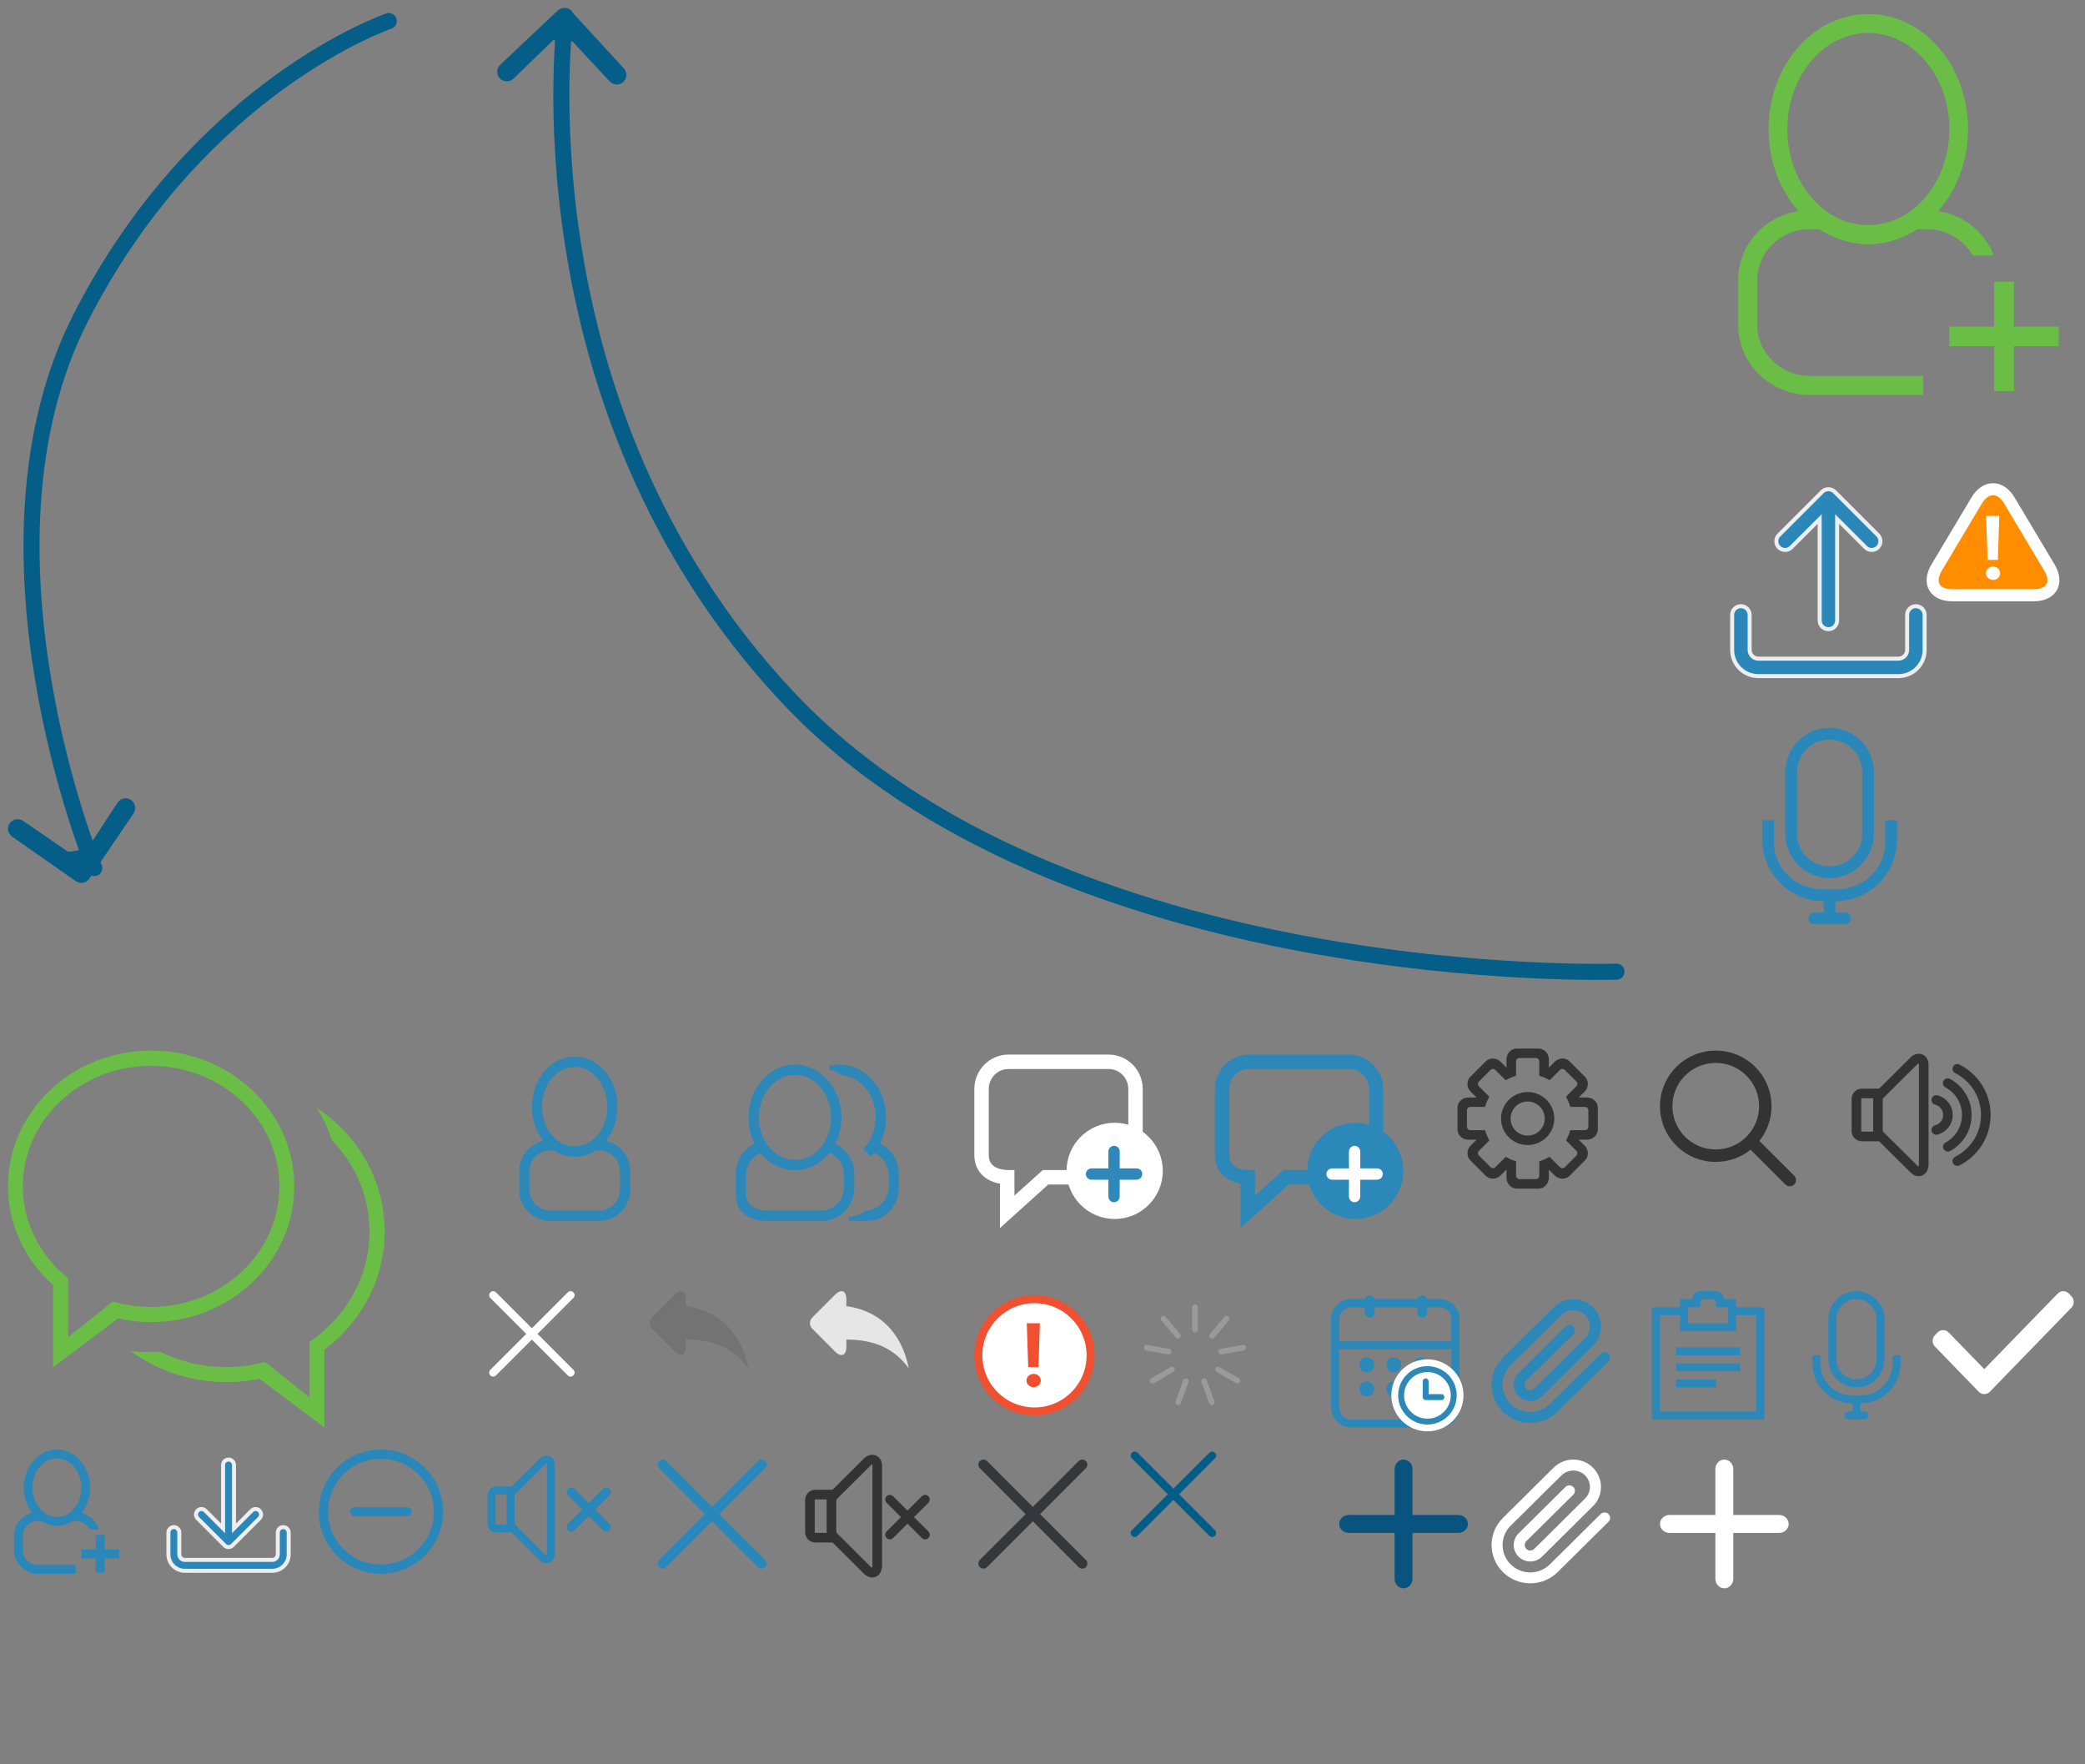 <?xml version="1.0" encoding="utf-8"?>
<!-- Generator: Adobe Illustrator 16.0.0, SVG Export Plug-In . SVG Version: 6.00 Build 0)  -->
<!DOCTYPE svg PUBLIC "-//W3C//DTD SVG 1.1//EN" "http://www.w3.org/Graphics/SVG/1.1/DTD/svg11.dtd">
<svg version="1.1" id="Слой_1" xmlns="http://www.w3.org/2000/svg" xmlns:xlink="http://www.w3.org/1999/xlink" x="0px" y="0px"
	 width="260px" height="220px" viewBox="0 0 260 220" enable-background="new 0 0 260 220" xml:space="preserve">
<rect x="0" y="0" width="260" height="220" fill="#808080" stroke="none"/>
<path fill="#6ABD45" stroke="#6ABD45" stroke-width="0.5" d="M222.631,16.1c0-6.75,4.629-12.23,10.35-12.23
	c5.723,0,10.352,5.48,10.352,12.23s-4.629,12.22-10.352,12.22C227.26,28.32,222.631,22.85,222.631,16.1L222.631,16.1z
	 M225.711,28.32h1.209c1.781,1.18,3.85,1.88,6.061,1.88c2.209,0,4.279-0.7,6.063-1.88h1.209c2.521,0,4.711,1.33,5.898,3.289h2.109
	c-1.199-2.76-3.869-4.779-7.059-5.109c2.439-2.59,3.969-6.28,3.969-10.4c0-7.79-5.459-14.1-12.189-14.1
	c-6.738,0-12.188,6.31-12.188,14.1c0,4.12,1.527,7.81,3.969,10.4c-4.367,0.46-7.76,4.04-7.76,8.4v5.64c0,4.67,3.898,8.46,8.711,8.46
	h13.852v-1.88h-13.852c-3.771,0-6.83-2.95-6.83-6.58V34.9C218.881,31.27,221.939,28.32,225.711,28.32L225.711,28.32z
	 M250.881,40.971V35.38h-1.961v5.591h-5.59v1.949h5.59v5.6h1.961v-5.6h5.59v-1.949H250.881L250.881,40.971z"/>
<path fill="#333333" stroke="#333333" stroke-width="0.5" d="M190.5,141.85c-1.32,0-2.38-1.06-2.38-2.369
	c0-1.311,1.06-2.381,2.38-2.381s2.38,1.07,2.38,2.381C192.88,140.79,191.82,141.85,190.5,141.85L190.5,141.85z M190.5,136.42
	c-1.7,0-3.07,1.37-3.07,3.061c0,1.682,1.37,3.049,3.07,3.049c1.689,0,3.07-1.367,3.07-3.049
	C193.57,137.79,192.189,136.42,190.5,136.42L190.5,136.42z M198.32,140.5c0,0.37-0.313,0.68-0.68,0.68H196
	c-0.1,0.34-0.25,0.66-0.41,0.98l1.16,1.16c0.26,0.26,0.26,0.688,0,0.959l-1.439,1.441c-0.271,0.26-0.701,0.26-0.961,0l-1.16-1.16
	c-0.31,0.17-0.64,0.317-0.987,0.43v1.609c0,0.381-0.312,0.68-0.683,0.68h-2.039c-0.371,0-0.681-0.299-0.681-0.68v-1.609
	c-0.35-0.11-0.68-0.26-0.989-0.43l-1.16,1.147c-0.26,0.271-0.688,0.271-0.961,0l-1.438-1.433c-0.271-0.27-0.271-0.697,0-0.959
	l1.16-1.158c-0.16-0.32-0.313-0.643-0.41-0.979h-1.643c-0.379,0-0.68-0.312-0.68-0.682v-2.04c0-0.37,0.301-0.683,0.68-0.683H185
	c0.1-0.34,0.25-0.657,0.41-0.979l-1.16-1.158c-0.27-0.262-0.27-0.689,0-0.961l1.439-1.431c0.271-0.271,0.701-0.271,0.961,0
	l1.147,1.142c0.32-0.17,0.649-0.32,1-0.42v-1.611c0-0.379,0.312-0.68,0.683-0.68h2.039c0.371,0,0.681,0.301,0.681,0.68v1.611
	c0.35,0.1,0.68,0.25,1,0.42l1.149-1.15c0.26-0.26,0.688-0.26,0.961,0l1.438,1.439c0.271,0.271,0.271,0.699,0,0.961l-1.16,1.158
	c0.16,0.32,0.313,0.641,0.41,0.979h1.643c0.367,0,0.68,0.313,0.68,0.683V140.5L198.32,140.5z M197.891,137.1h-1.398
	c-0.021-0.06-0.04-0.107-0.063-0.17l0.99-0.979c0.43-0.432,0.45-1.11,0.051-1.5l-1.921-1.932c-0.399-0.398-1.079-0.369-1.51,0.062
	l-0.979,0.979c-0.061-0.021-0.121-0.041-0.17-0.069V132.1c0-0.607-0.461-1.1-1.031-1.1h-2.719c-0.57,0-1.031,0.49-1.031,1.1v1.393
	c-0.049,0.027-0.107,0.05-0.17,0.068l-0.979-0.979c-0.432-0.432-1.109-0.45-1.51-0.063l-1.932,1.933
	c-0.391,0.397-0.369,1.067,0.062,1.5l0.989,0.979c-0.021,0.062-0.041,0.109-0.062,0.17h-1.399c-0.618,0-1.108,0.461-1.108,1.021
	v2.72c0,0.563,0.49,1.021,1.108,1.021h1.399c0.021,0.061,0.04,0.111,0.062,0.17l-0.989,0.98c-0.431,0.43-0.45,1.108-0.052,1.5
	l1.922,1.93c0.398,0.398,1.078,0.371,1.51-0.062l0.99-0.979c0.05,0.021,0.109,0.039,0.158,0.061v1.398
	c0,0.602,0.461,1.102,1.031,1.102h2.719c0.57,0,1.031-0.5,1.031-1.102v-1.398c0.049-0.021,0.108-0.04,0.158-0.061l0.99,0.979
	c0.432,0.433,1.102,0.46,1.51,0.062l1.922-1.92c0.398-0.399,0.379-1.08-0.052-1.51l-0.989-0.98c0.021-0.059,0.041-0.109,0.062-0.17
	h1.399c0.608,0,1.108-0.459,1.108-1.021v-2.72C199,137.561,198.5,137.1,197.891,137.1L197.891,137.1z"/>
<path fill="#2D88BA" stroke="#2D88BA" d="M152.8,144.029V135.8c0-1.659,1.32-3,2.95-3h12.5c1.63,0,2.95,1.341,2.95,3v8.229
	c0,2.201-2.261,2.371-2.95,2.371h-8.02l-4.23,3.8v-3.8h-0.25C155.061,146.4,152.8,146.23,152.8,144.029L152.8,144.029z M155.75,132
	c-2.07,0-3.75,1.7-3.75,3.8v8.229c0,1.91,1.391,2.961,3.2,3.131V152l5.329-4.8h7.721c2.068,0,3.75-1.07,3.75-3.171V135.8
	c0-2.1-1.682-3.8-3.75-3.8H155.75L155.75,132z"/>
<path fill="#2D88BA" d="M169,152c3.311,0,6-2.689,6-6s-2.689-6-6-6s-6,2.689-6,6S165.689,152,169,152z"/>
<path fill="#FFFFFF" stroke="#FFFFFF" d="M168.924,143.372c-0.119,0.007-0.213,0.101-0.213,0.213l0.007,2.608h-2.614
	c-0.112,0-0.207,0.093-0.207,0.205c0.002,0.111,0.096,0.205,0.205,0.205h2.617l-0.008,2.608c0.001,0.112,0.094,0.204,0.205,0.204
	c0.059,0,0.113-0.027,0.148-0.063s0.057-0.084,0.057-0.144l0.007-2.606h2.603c0.059,0,0.113-0.027,0.149-0.063
	c0.035-0.035,0.058-0.084,0.063-0.149c0-0.111-0.092-0.203-0.205-0.203l-2.609,0.008v-2.616
	C169.13,143.465,169.037,143.372,168.924,143.372L168.924,143.372z"/>
<path fill="#333333" d="M223.74,146.6l-4.35-4.33c0.947-1.188,1.52-2.688,1.52-4.328c0-3.83-3.11-6.939-6.96-6.939
	c-3.841,0-6.95,3.109-6.95,6.939c0,3.828,3.109,6.938,6.95,6.938c1.649,0,3.159-0.569,4.35-1.521l4.341,4.341
	c0.149,0.149,0.352,0.22,0.549,0.22c0.201,0,0.393-0.07,0.553-0.22C224.04,147.391,224.04,146.91,223.74,146.6L223.74,146.6z
	 M213.95,143.33c-2.979,0-5.4-2.41-5.4-5.391c0-2.979,2.421-5.399,5.4-5.399c2.989,0,5.409,2.42,5.409,5.399
	C219.359,140.92,216.939,143.33,213.95,143.33L213.95,143.33z"/>
<path fill="none" stroke="#333333" stroke-width="1.2" d="M234.52,141.71h-2.35c-0.369,0-0.67-0.3-0.67-0.67v-4.021
	c0-0.369,0.301-0.67,0.67-0.67h2.35"/>
<path fill="none" stroke="#333333" stroke-width="1.2" d="M234.381,141.521c-0.111-0.102-0.201-0.352-0.201-0.562v-3.851
	c0-0.221,0.09-0.471,0.201-0.569l4.26-4.229c0.539-0.562,1.25-0.34,1.25,0.471v12.38c0,0.88-0.641,1.21-1.27,0.569L234.381,141.521
	L234.381,141.521z"/>
<path fill="none" stroke="#333333" stroke-width="1.2" stroke-linecap="round" d="M241.461,137.16
	c0.83,0.221,1.449,0.971,1.449,1.869s-0.619,1.648-1.449,1.869"/>
<path fill="none" stroke="#333333" stroke-width="1.2" stroke-linecap="round" d="M242.881,135.063c1.42,0.76,2.379,2.25,2.379,3.97
	c0,1.71-0.959,3.2-2.369,3.96"/>
<path fill="none" stroke="#333333" stroke-width="1.2" stroke-linecap="round" d="M244.08,133.279
	c2.109,1.061,3.551,3.238,3.551,5.75c0,2.521-1.441,4.689-3.551,5.75"/>
<path fill="#FFFFFF" stroke="#F04F30" d="M129,176c3.869,0,7-3.13,7-7s-3.131-7-7-7c-3.87,0-7,3.13-7,7S125.13,176,129,176z"/>
<path fill="#F04F30" d="M128,172.141c0-0.111,0.04-0.221,0.07-0.33c0.04-0.101,0.11-0.181,0.18-0.25
	c0.07-0.068,0.18-0.141,0.29-0.181c0.1-0.04,0.21-0.069,0.35-0.069c0.15,0,0.25,0.029,0.36,0.069s0.22,0.11,0.279,0.181
	c0.08,0.08,0.15,0.149,0.181,0.25c0.04,0.109,0.08,0.219,0.08,0.33c0,0.109-0.04,0.219-0.08,0.33c-0.03,0.109-0.101,0.18-0.181,0.25
	c-0.069,0.069-0.169,0.149-0.279,0.18c-0.11,0.039-0.21,0.08-0.36,0.08c-0.14,0-0.24-0.041-0.35-0.08
	c-0.11-0.028-0.18-0.108-0.29-0.18c-0.07-0.07-0.14-0.141-0.18-0.25C128.04,172.359,128,172.29,128,172.141L128,172.141z
	 M129.5,170.471h-1.28L128.04,165h1.63L129.5,170.471L129.5,170.471z"/>
<path fill="none" stroke="#9A9A9A" stroke-width="0.7" stroke-linecap="round" d="M149.02,163v2.801 M152.949,164.43l-1.799,2.141
	 M155.029,168.051l-2.75,0.489 M154.311,172.17l-2.42-1.4 M151.109,174.85l-0.959-2.619 M146.93,174.85l0.951-2.619 M143.73,172.17
	l2.42-1.4 M143,168.051l2.75,0.489 M145.09,164.43l1.801,2.141"/>
<path fill="#FFFFFF" d="M71.502,161.148c-0.189-0.198-0.51-0.198-0.699,0l-4.48,4.479l-4.47-4.479c-0.2-0.198-0.51-0.198-0.71,0
	c-0.19,0.189-0.19,0.511,0,0.701l4.48,4.479l-4.48,4.48c-0.19,0.188-0.19,0.51,0,0.698c0.1,0.103,0.23,0.149,0.35,0.149
	c0.13,0,0.26-0.051,0.36-0.149l4.47-4.47l4.48,4.47c0.1,0.103,0.219,0.149,0.35,0.149c0.13,0,0.26-0.051,0.35-0.149
	c0.2-0.188,0.2-0.51,0-0.698l-4.47-4.48l4.47-4.479C71.703,161.659,71.703,161.34,71.502,161.148L71.502,161.148z"/>
<path fill="#2D88BA" stroke="#2D88BA" stroke-width="0.5" d="M77.55,148.4c0,1.539-1.28,2.8-2.85,2.8h-6.06
	c-1.58,0-2.86-1.261-2.86-2.8V146c0-1.54,1.28-2.8,2.86-2.8h0.49c0.75,0.51,1.61,0.8,2.54,0.8c0.92,0,1.78-0.29,2.53-0.8h0.5
	c1.57,0,2.85,1.26,2.85,2.8V148.4L77.55,148.4z M67.35,138c0-2.87,1.93-5.2,4.32-5.2c2.38,0,4.31,2.33,4.31,5.2s-1.93,5.2-4.31,5.2
	C69.28,143.2,67.35,140.87,67.35,138L67.35,138z M75.1,142.42c1.02-1.09,1.65-2.67,1.65-4.42c0-3.32-2.27-6-5.08-6
	s-5.09,2.68-5.09,6c0,1.75,0.64,3.33,1.65,4.42c-1.82,0.2-3.23,1.73-3.23,3.58v2.4c0,1.99,1.63,3.6,3.64,3.6h6.06
	c2.01,0,3.63-1.609,3.63-3.6V146C78.33,144.15,76.92,142.62,75.1,142.42L75.1,142.42z"/>
<path fill="#2D88BA" stroke="#2D88BA" stroke-width="0.5" d="M105.49,148.05c0,1.75-1.42,3.16-3.17,3.16h-6.35
	c-1.75,0-3.181-0.62-3.181-2.37v-2.38c0-1.39,0.91-2.55,2.16-2.979c1.01,1.34,2.51,2.189,4.19,2.189c1.68,0,3.18-0.85,4.189-2.189
	c1.26,0.42,2.16,1.59,2.16,2.979v1.59H105.49z M94.38,139.34c0-3.07,2.13-5.55,4.761-5.55c2.619,0,4.75,2.479,4.75,5.55
	c0,3.061-2.131,5.54-4.75,5.54C96.51,144.88,94.38,142.4,94.38,139.34L94.38,139.34z M106.279,146.359
	c0-1.68-1.029-3.102-2.459-3.629c0.55-0.98,0.869-2.143,0.869-3.393c0-3.5-2.489-6.34-5.549-6.34c-3.07,0-5.551,2.84-5.551,6.34
	c0,1.25,0.32,2.41,0.87,3.393c-1.431,0.527-2.46,1.949-2.46,3.629v2.57c0,2.141,1.65,3.068,3.68,3.068h6.92
	c2.03,0,3.68-1.729,3.68-3.857V146.359L106.279,146.359z M109.37,142.73c0.55-0.98,0.88-2.143,0.88-3.393
	c0-3.5-2.49-6.34-5.561-6.34c-0.399,0-0.799,0.063-1.189,0.148c0.561,0.142,1.08,0.369,1.561,0.689c2.449,0.221,4.39,2.58,4.39,5.5
	c0,1.561-0.57,2.95-1.47,3.95c0.22,0.17,0.41,0.36,0.58,0.58c0.109-0.13,0.229-0.261,0.33-0.39c1.25,0.42,2.159,1.59,2.159,2.979
	v1.59c0,1.7-1.36,3.08-3.05,3.15c-0.62,0.5-1.391,0.8-2.221,0.8h2.381c2.029,0,3.67-1.729,3.67-3.858v-1.781
	C111.83,144.68,110.8,143.26,109.37,142.73L109.37,142.73z"/>
<path fill="#6ABD45" d="M14.07,162.279l-5.56,4.451v-7.33c-3.46-2.771-5.66-6.871-5.66-11.461c0-8.299,7.17-15.029,15.99-15.029
	c8.84,0,16,6.73,16,15.029c0,8.301-7.16,15.031-16,15.031C17.18,162.971,15.57,162.73,14.07,162.279L14.07,162.279z M36.7,147.93
	c0-9.35-7.99-16.93-17.86-16.93C8.99,131,1,138.58,1,147.93c0,4.86,2.16,9.23,5.62,12.313v10.25l8.12-6.102
	c1.31,0.299,2.69,0.469,4.1,0.469C28.71,164.859,36.7,157.279,36.7,147.93L36.7,147.93z M39.52,138.16
	c0.771,1.25,1.381,2.59,1.84,3.98c2.92,3.01,4.721,7.01,4.721,11.43c0,5.68-2.971,10.688-7.5,13.76v6.92l-5.52-4.42
	c-1.541,0.41-3.16,0.641-4.84,0.641c-2.98,0-5.781-0.701-8.25-1.91c-0.38,0.01-0.75,0.039-1.14,0.039c-0.86,0-1.7-0.039-2.53-0.119
	c3.31,2.42,7.45,3.859,11.95,3.859c1.42,0,2.79-0.14,4.12-0.41l8.08,6.07v-9.7c4.579-3.44,7.521-8.75,7.521-14.739
	C47.971,147.18,44.63,141.55,39.52,138.16L39.52,138.16z"/>
<path fill="#2D88BA" stroke="#FFFFFF" d="M122.8,144.029V135.8c0-1.659,1.32-3,2.95-3h12.5c1.63,0,2.95,1.341,2.95,3v8.229
	c0,2.201-2.261,2.371-2.95,2.371h-8.02l-4.23,3.8v-3.8h-0.25C125.061,146.4,122.8,146.23,122.8,144.029L122.8,144.029z M125.75,132
	c-2.07,0-3.75,1.7-3.75,3.8v8.229c0,1.91,1.391,2.961,3.2,3.131V152l5.329-4.8h7.721c2.068,0,3.75-1.07,3.75-3.171V135.8
	c0-2.1-1.682-3.8-3.75-3.8H125.75L125.75,132z"/>
<path fill="#FFFFFF" d="M139,152c3.311,0,6-2.689,6-6s-2.689-6-6-6s-6,2.689-6,6S135.689,152,139,152z"/>
<path fill="#FFFFFF" stroke="#2E88B9" d="M138.924,143.372c-0.119,0.007-0.213,0.101-0.213,0.213l0.007,2.608h-2.614
	c-0.112,0-0.207,0.093-0.207,0.205c0.002,0.111,0.096,0.205,0.205,0.205h2.617l-0.008,2.608c0.001,0.112,0.094,0.204,0.205,0.204
	c0.059,0,0.113-0.027,0.148-0.063s0.057-0.084,0.057-0.144l0.007-2.606h2.603c0.059,0,0.113-0.027,0.149-0.063
	c0.035-0.035,0.058-0.084,0.063-0.149c0-0.111-0.092-0.203-0.205-0.203l-2.609,0.008v-2.616
	C139.13,143.465,139.037,143.372,138.924,143.372L138.924,143.372z"/>
<path fill="#045E87" d="M10.878,105.854l-2.367,0.369l-5.615-3.852c-0.533-0.386-1.282-0.267-1.668,0.267
	c-0.388,0.535-0.269,1.283,0.266,1.671l7.95,5.558c0.534,0.387,1.282,0.268,1.67-0.266l5.52-8.151
	c0.387-0.533,0.267-1.283-0.259-1.677c-0.541-0.394-1.29-0.275-1.676,0.26L10.878,105.854z"/>
<path fill="none" stroke="#045E87" stroke-width="2" stroke-linecap="round" d="M48.483,2.626c0,0-23.67,8.063-38.413,36.993
	c-14.741,28.931,1.689,68.627,1.689,68.627"/>
<path fill="none" stroke="#045E87" stroke-width="2" stroke-linecap="round" d="M70.505,2c0,0-6.566,48.31,27.628,84.843
	c34.202,36.54,103.444,34.317,103.444,34.317"/>
<path fill="#045E87" d="M68.987,5.004l2.391,0.153l4.642,4.98c0.438,0.495,1.194,0.54,1.688,0.103
	c0.494-0.437,0.54-1.193,0.102-1.688l-6.56-7.149c-0.438-0.495-1.194-0.541-1.688-0.104l-7.159,6.757
	C61.909,8.495,61.862,9.25,62.3,9.745c0.437,0.494,1.193,0.539,1.688,0.102L68.987,5.004z"/>
<path fill="#737373" d="M85.54,162.034c0-1.101-0.62-1.369-1.42-0.58l-2.82,2.819c-0.4,0.399-0.4,1.021,0,1.42l2.82,2.82
	c0.79,0.788,1.42,0.521,1.42-0.58v-0.899c3.55,0,6.02,1.131,7.8,3.61c-0.71-3.541-2.84-7.07-7.8-7.781V162.034z"/>
<path fill="#FFFFFF" fill-opacity="0.8" d="M105.54,162.027c0-1.101-0.62-1.359-1.42-0.569l-2.82,2.819c-0.4,0.391-0.4,1.021,0,1.41
	l2.82,2.83c0.79,0.778,1.42,0.51,1.42-0.58v-0.899c3.54,0,6.02,1.13,7.79,3.601c-0.7-3.529-2.83-7.07-7.79-7.771V162.027z"/>
<path fill="#2D88BA" d="M200.577,168.787c-0.271-0.26-0.7-0.26-0.97,0l-3.95,3.92l-2.39,2.361l0,0c-1.353,1.34-3.531,1.34-4.881,0
	c-1.352-1.33-1.352-3.49,0-4.83l0,0l2.391-2.361l2-1.988l1.949-1.92c0.811-0.801,2.121-0.801,2.931,0c0.81,0.799,0.81,2.09,0,2.889
	l-1.95,1.932l-3.01,2.988l-1.381,1.361c-0.271,0.271-0.709,0.271-0.979,0c-0.271-0.271-0.271-0.701,0-0.971l1.38-1.359l4.471-4.432
	c0.271-0.27,0.271-0.699,0-0.969c-0.271-0.26-0.698-0.26-0.971,0l-5.85,5.799c-0.811,0.801-0.811,2.102,0,2.9
	c0.8,0.801,2.119,0.801,2.92,0l6.34-6.279l0,0c1.352-1.33,1.352-3.5,0-4.83c-1.34-1.33-3.529-1.33-4.869,0h-0.011l-6.33,6.279l0,0
	c-1.89,1.861-1.89,4.891,0,6.76c1.88,1.861,4.94,1.861,6.819,0l6.341-6.279C200.848,169.488,200.848,169.059,200.577,168.787
	L200.577,168.787z"/>
<path fill="#2D88BA" d="M209,169h8v-1h-8V169z M219,176h-12v-12h2.5v2h7v-2h2.5V176L219,176z M210.5,163h1.5v-0.5
	c0-0.279,0.221-0.5,0.5-0.5h1c0.279,0,0.5,0.221,0.5,0.5v0.5h1.5v2h-5V163L210.5,163z M216.5,163v-1H215c0-0.55-0.45-1-1-1h-2
	c-0.55,0-1,0.45-1,1h-1.5v1H206v14h14v-14H216.5L216.5,163z M209,171h8v-1h-8V171z M209,173h5v-1h-5V173z"/>
<path fill="#2D88BA" d="M236,169v1c0,2.21-1.79,4-4,4h-1c-2.21,0-4-1.79-4-4v-1h-1v1c0,2.76,2.24,5,5,5v1h-0.5
	c-0.279,0-0.5,0.23-0.5,0.5c0,0.279,0.221,0.5,0.5,0.5h2c0.279,0,0.5-0.221,0.5-0.5c0-0.27-0.221-0.5-0.5-0.5H232v-1
	c2.76,0,5-2.24,5-5v-1H236L236,169z M229,164.5c0-1.38,1.12-2.5,2.5-2.5s2.5,1.12,2.5,2.5v5c0,1.38-1.12,2.5-2.5,2.5
	s-2.5-1.12-2.5-2.5V164.5L229,164.5z M231.5,173c1.93,0,3.5-1.57,3.5-3.5v-5c0-1.93-1.57-3.5-3.5-3.5s-3.5,1.57-3.5,3.5v5
	C228,171.43,229.57,173,231.5,173L231.5,173z"/>
<path fill="none" stroke="#2D88BA" d="M166.5,164.49c0-1.1,0.891-1.99,1.99-1.99h11.02c1.1,0,1.99,0.891,1.99,1.99v11.02
	c0,1.1-0.891,1.99-1.99,1.99h-11.02c-1.1,0-1.99-0.891-1.99-1.99V164.49z"/>
<path fill="none" stroke="#2D88BA" d="M166.5,164.5c0-1.1,0.891-2,1.99-2h11.02c1.1,0,1.99,0.891,1.99,2v3.25h-15V164.5L166.5,164.5
	z"/>
<path fill="#2D88BA" d="M170.439,171.12c0.521,0,0.938-0.41,0.938-0.931c0-0.521-0.42-0.939-0.938-0.939
	c-0.521,0-0.939,0.42-0.939,0.939C169.5,170.71,169.92,171.12,170.439,171.12z"/>
<path fill="#2D88BA" d="M170.439,174.13c0.521,0,0.938-0.42,0.938-0.94c0-0.52-0.42-0.938-0.938-0.938
	c-0.521,0-0.939,0.42-0.939,0.938C169.5,173.71,169.92,174.13,170.439,174.13z"/>
<path fill="#2D88BA" d="M173.811,171.12c0.521,0,0.939-0.41,0.939-0.931c0-0.521-0.42-0.939-0.939-0.939
	c-0.521,0-0.931,0.42-0.931,0.939C172.88,170.71,173.29,171.12,173.811,171.12z"/>
<path fill="#2D88BA" d="M173.811,174.13c0.521,0,0.939-0.42,0.939-0.94c0-0.52-0.42-0.938-0.939-0.938
	c-0.521,0-0.931,0.42-0.931,0.938C172.88,173.71,173.29,174.13,173.811,174.13z"/>
<path fill="#2D88BA" d="M177.189,171.12c0.521,0,0.938-0.41,0.938-0.931c0-0.521-0.42-0.939-0.938-0.939
	c-0.521,0-0.939,0.42-0.939,0.939C176.25,170.71,176.67,171.12,177.189,171.12z"/>
<path fill="#2D88BA" d="M170.18,162.12c0-0.341,0.28-0.62,0.62-0.62l0,0c0.351,0,0.62,0.279,0.62,0.62v1.56
	c0,0.34-0.27,0.62-0.62,0.62l0,0c-0.34,0-0.62-0.28-0.62-0.62V162.12z"/>
<path fill="#2D88BA" d="M176.721,162.12c0-0.341,0.279-0.62,0.619-0.62l0,0c0.35,0,0.631,0.279,0.631,0.62v1.56
	c0,0.34-0.281,0.62-0.631,0.62l0,0c-0.34,0-0.619-0.28-0.619-0.62V162.12z"/>
<path fill="#FFFFFF" d="M178,178.48c2.48,0,4.5-2.01,4.5-4.49s-2.02-4.49-4.5-4.49c-2.49,0-4.5,2.01-4.5,4.49
	S175.51,178.48,178,178.48z"/>
<path fill="#2D88BA" stroke="#2D88BA" stroke-width="0.3" d="M178,177.05c-1.689,0-3.061-1.37-3.061-3.06
	c0-1.69,1.371-3.051,3.061-3.051s3.061,1.358,3.061,3.051C181.061,175.68,179.689,177.05,178,177.05L178,177.05z M178,170.5
	c-1.93,0-3.5,1.561-3.5,3.49c0,1.929,1.57,3.49,3.5,3.49s3.5-1.563,3.5-3.49C181.5,172.061,179.93,170.5,178,170.5L178,170.5z
	 M179.75,173.99H178v-1.74c0-0.12-0.1-0.221-0.221-0.221c-0.119,0-0.219,0.101-0.219,0.221v1.96l0,0c0,0.05,0.02,0.09,0.049,0.13
	c0.041,0.051,0.101,0.09,0.17,0.09h0.011h1.96c0.12,0,0.221-0.1,0.221-0.22S179.87,173.99,179.75,173.99L179.75,173.99z"/>
<path fill="#FFFFFF" d="M200.577,188.787c-0.271-0.26-0.7-0.26-0.97,0l-3.95,3.92l-2.39,2.361l0,0c-1.353,1.34-3.531,1.34-4.881,0
	c-1.352-1.33-1.352-3.49,0-4.83l0,0l2.391-2.361l2-1.988l1.949-1.92c0.811-0.801,2.121-0.801,2.931,0c0.81,0.799,0.81,2.09,0,2.889
	l-1.95,1.932l-3.01,2.988l-1.381,1.361c-0.271,0.271-0.709,0.271-0.979,0c-0.271-0.271-0.271-0.701,0-0.971l1.38-1.359l4.471-4.432
	c0.271-0.27,0.271-0.699,0-0.969c-0.271-0.26-0.698-0.26-0.971,0l-5.85,5.799c-0.811,0.801-0.811,2.102,0,2.9
	c0.8,0.801,2.119,0.801,2.92,0l6.34-6.279l0,0c1.352-1.33,1.352-3.5,0-4.83c-1.34-1.33-3.529-1.33-4.869,0h-0.011l-6.33,6.279l0,0
	c-1.89,1.861-1.89,4.891,0,6.76c1.88,1.861,4.94,1.861,6.819,0l6.341-6.279C200.848,189.488,200.848,189.059,200.577,188.787
	L200.577,188.787z"/>
<path fill="#2A87B9" stroke="#EEEEEE" stroke-width="0.5" d="M238.91,75.589c-0.6,0-1.09,0.479-1.09,1.091v4.359
	c0,0.6-0.49,1.09-1.09,1.09H219.27c-0.6,0-1.09-0.49-1.09-1.09V76.68c0-0.611-0.49-1.091-1.09-1.091S216,76.068,216,76.68v4.359
	c0,1.811,1.46,3.27,3.27,3.27h17.461c1.811,0,3.271-1.459,3.271-3.27V76.68C240,76.068,239.51,75.589,238.91,75.589L238.91,75.589z"
	/>
<path fill="#2A87B9" stroke="#EEEEEE" stroke-width="0.5" d="M234.17,68.254c0.43-0.42,0.43-1.109,0-1.539l-5.4-5.4
	c-0.42-0.42-1.119-0.42-1.539,0l-5.399,5.4c-0.431,0.43-0.431,1.119,0,1.539c0.431,0.43,1.12,0.43,1.54,0l3.54-3.529v12.64
	c0,0.601,0.489,1.09,1.09,1.09s1.09-0.489,1.09-1.09v-12.64l3.54,3.529C233.05,68.684,233.75,68.684,234.17,68.254L234.17,68.254z"
	/>
<path fill="#2A87B9" stroke="#2A87B9" stroke-width="0.5" d="M223.84,96.29c0-2.38,1.93-4.319,4.32-4.319
	c2.38,0,4.311,1.939,4.311,4.319v7.681c0,2.379-1.931,4.309-4.311,4.309c-2.391,0-4.32-1.93-4.32-4.309V96.29L223.84,96.29z
	 M228.16,109.24c2.91,0,5.27-2.391,5.27-5.32v-7.6c0-2.94-2.359-5.32-5.27-5.32c-2.92,0-5.29,2.38-5.29,5.32v7.6
	C222.87,106.85,225.24,109.24,228.16,109.24L228.16,109.24z M235.34,102.52v2.601c0,3.33-2.859,6.029-6.39,6.029h-1.591
	c-3.529,0-6.389-2.699-6.389-6.029v-2.601H220v2.11c0,4.14,3.32,7.5,7.41,7.5h0.27v1.91h-1.438c-0.271,0-0.479,0.22-0.479,0.479
	c0,0.258,0.211,0.479,0.479,0.479h3.829c0.271,0,0.479-0.222,0.479-0.479c0-0.26-0.21-0.479-0.479-0.479h-1.439v-1.91h0.262
	c4.1,0,7.42-3.36,7.42-7.5v-2.11H235.34L235.34,102.52z"/>
<path fill="#FFFFFF" d="M257.982,161.302c-0.381-0.399-1-0.399-1.381-0.01l-9.16,9.431l-4.439-4.57c-0.391-0.4-1.01-0.391-1.391,0
	l-0.319,0.33c-0.39,0.399-0.39,1.039,0,1.43l5.46,5.631c0.381,0.389,1,0.389,1.391-0.011l10.16-10.47
	c0.389-0.392,0.389-1.041,0-1.431L257.982,161.302z"/>
<path fill="#FF8D00" stroke="#FFFFFF" stroke-width="1.5" d="M246.48,62.425c1.129-1.9,2.97-1.9,4.1,0l4.99,8.36
	c1.13,1.899,0.25,3.44-1.95,3.44h-10.181c-2.209,0-3.069-1.541-1.949-3.44L246.48,62.425z"/>
<path fill="#FFFFFF" d="M247.641,71.475c0-0.1,0.03-0.211,0.069-0.32c0.041-0.109,0.11-0.18,0.181-0.25
	c0.069-0.08,0.18-0.15,0.28-0.189c0.108-0.031,0.22-0.07,0.358-0.07c0.141,0,0.25,0.039,0.359,0.07
	c0.102,0.039,0.211,0.109,0.281,0.189c0.068,0.07,0.139,0.141,0.18,0.25c0.039,0.109,0.07,0.221,0.07,0.32
	c0,0.109-0.031,0.22-0.07,0.33c-0.041,0.109-0.109,0.18-0.18,0.25c-0.07,0.08-0.182,0.149-0.281,0.189
	c-0.109,0.03-0.219,0.07-0.359,0.07c-0.139,0-0.25-0.04-0.358-0.07c-0.101-0.04-0.181-0.109-0.28-0.189
	c-0.07-0.07-0.14-0.141-0.181-0.25C247.671,71.695,247.641,71.625,247.641,71.475L247.641,71.475z M249.13,69.815h-1.278
	l-0.181-5.48h1.64L249.13,69.815L249.13,69.815z"/>
<path fill="#2A87B9" stroke="#2A87B9" stroke-width="0.5" d="M3.8,185.5c0-2.15,1.48-3.9,3.3-3.9c1.82,0,3.3,1.75,3.3,3.9
	s-1.48,3.9-3.3,3.9C5.28,189.4,3.8,187.65,3.8,185.5L3.8,185.5z M4.78,189.4h0.38c0.58,0.379,1.23,0.6,1.94,0.6s1.36-0.221,1.94-0.6
	h0.38c0.801,0,1.5,0.42,1.88,1.05h0.681c-0.391-0.88-1.24-1.521-2.26-1.63c0.779-0.83,1.27-2.01,1.27-3.32c0-2.49-1.74-4.5-3.89-4.5
	s-3.89,2.01-3.89,4.5c0,1.311,0.49,2.49,1.27,3.32C3.08,188.96,2,190.109,2,191.5v1.8c0,1.49,1.25,2.7,2.78,2.7H9.2v-0.6H4.78
	c-1.2,0-2.18-0.94-2.18-2.102v-1.8C2.6,190.34,3.58,189.4,4.78,189.4L4.78,189.4z M12.811,193.439v-1.789H12.19v1.789H10.4v0.621
	h1.789v1.789h0.621v-1.789h1.79v-0.621H12.811L12.811,193.439z"/>
<path fill="#2A87B9" stroke="#EEEEEE" stroke-width="0.5" d="M35.32,190.42c-0.381,0-0.68,0.311-0.68,0.68v2.73
	c0,0.38-0.311,0.68-0.69,0.68h-10.9c-0.38,0-0.69-0.3-0.69-0.68v-2.73c0-0.369-0.3-0.68-0.68-0.68c-0.37,0-0.68,0.311-0.68,0.68
	v2.73c0,1.13,0.92,2.04,2.05,2.04h10.9c1.13,0,2.05-0.91,2.05-2.04v-2.73C36,190.73,35.689,190.42,35.32,190.42L35.32,190.42z"/>
<path fill="#2A87B9" stroke="#EEEEEE" stroke-width="0.5" d="M32.359,188.37c-0.27-0.271-0.699-0.271-0.969,0l-2.211,2.21v-7.9
	c0-0.369-0.3-0.68-0.68-0.68s-0.68,0.311-0.68,0.68v7.9l-2.21-2.21c-0.27-0.271-0.7-0.271-0.97,0c-0.26,0.271-0.26,0.7,0,0.96
	l3.38,3.38c0.26,0.271,0.7,0.271,0.96,0l3.379-3.38C32.62,189.07,32.62,188.641,32.359,188.37L32.359,188.37z"/>
<path fill="#2A87B9" d="M95.408,182.188c-0.25-0.25-0.649-0.25-0.899,0l-5.711,5.711l-5.71-5.711c-0.25-0.25-0.65-0.25-0.9,0
	c-0.25,0.239-0.25,0.649,0,0.891l5.71,5.721l-5.71,5.709c-0.25,0.25-0.25,0.65,0,0.9c0.12,0.13,0.28,0.189,0.45,0.189
	c0.16,0,0.32-0.061,0.45-0.189l5.71-5.711l5.711,5.711c0.129,0.13,0.289,0.189,0.449,0.189c0.17,0,0.33-0.061,0.45-0.189
	c0.25-0.25,0.25-0.65,0-0.9l-5.71-5.709l5.71-5.721C95.658,182.837,95.658,182.427,95.408,182.188L95.408,182.188z"/>
<path fill="#2A87B9" stroke="#2A87B9" stroke-width="0.7" d="M75.76,185.887c-0.09-0.091-0.23-0.091-0.32,0l-2.029,2.02l-2.02-2.02
	c-0.091-0.091-0.24-0.091-0.32,0c-0.09,0.079-0.09,0.229,0,0.319l2.02,2.021l-2.02,2.028c-0.09,0.091-0.09,0.229,0,0.32
	c0.039,0.051,0.1,0.069,0.16,0.069c0.049,0,0.109-0.02,0.16-0.069l2.02-2.029l2.029,2.029c0.051,0.051,0.101,0.069,0.16,0.069
	c0.061,0,0.121-0.02,0.16-0.069c0.09-0.091,0.09-0.229,0-0.32l-2.029-2.028l2.029-2.021C75.85,186.115,75.85,185.966,75.76,185.887
	L75.76,185.887z"/>
<path fill="none" stroke="#2A87B9" d="M63.96,190.585h-2.07c-0.33,0-0.59-0.26-0.59-0.59v-3.55c0-0.33,0.26-0.602,0.59-0.602h2.07"
	/>
<path fill="none" stroke="#2A87B9" d="M63.84,190.415c-0.1-0.08-0.17-0.3-0.17-0.49v-3.409c0-0.189,0.07-0.41,0.17-0.5l3.76-3.74
	c0.48-0.488,1.1-0.31,1.1,0.41v10.961c0,0.77-0.56,1.069-1.12,0.5L63.84,190.415L63.84,190.415z"/>
<path fill="#2A87B9" stroke="#2A87B9" stroke-width="0.5" d="M47.5,195.34c-3.78,0-6.85-3.061-6.85-6.84s3.07-6.85,6.85-6.85
	c3.779,0,6.85,3.07,6.85,6.85S51.279,195.34,47.5,195.34L47.5,195.34z M47.5,181c-4.14,0-7.5,3.359-7.5,7.5s3.36,7.5,7.5,7.5
	c4.141,0,7.5-3.359,7.5-7.5S51.641,181,47.5,181L47.5,181z M50.76,188.17h-6.52c-0.18,0-0.33,0.15-0.33,0.33s0.15,0.33,0.33,0.33
	h6.52c0.18,0,0.33-0.15,0.33-0.33S50.939,188.17,50.76,188.17L50.76,188.17z"/>
<path fill="none" stroke="#333333" stroke-width="1.2" d="M104.02,191.736h-2.35c-0.37,0-0.67-0.301-0.67-0.67v-4.03
	c0-0.37,0.3-0.67,0.67-0.67h2.35"/>
<path fill="none" stroke="#333333" stroke-width="1.2" d="M103.88,191.547c-0.11-0.111-0.2-0.352-0.2-0.57v-3.859
	c0-0.21,0.09-0.471,0.2-0.569l4.26-4.239c0.539-0.552,1.25-0.341,1.25,0.469v12.42c0,0.881-0.641,1.211-1.271,0.57L103.88,191.547
	L103.88,191.547z"/>
<path fill="#A3A3A3" stroke="#333333" stroke-width="0.7" d="M115.53,186.816c-0.091-0.09-0.24-0.09-0.33,0l-2.04,2.039l-2.04-2.039
	c-0.09-0.09-0.229-0.09-0.319,0c-0.091,0.09-0.091,0.229,0,0.32l2.039,2.038l-2.039,2.041c-0.091,0.091-0.091,0.229,0,0.319
	c0.049,0.05,0.1,0.07,0.159,0.07s0.12-0.021,0.16-0.07l2.04-2.04l2.04,2.04c0.05,0.05,0.11,0.07,0.16,0.07
	c0.06,0,0.12-0.021,0.17-0.07c0.08-0.09,0.08-0.229,0-0.319l-2.05-2.041l2.05-2.038C115.61,187.047,115.61,186.906,115.53,186.816
	L115.53,186.816z"/>
<path fill="#36373C" d="M135.408,182.188c-0.25-0.25-0.65-0.25-0.9,0l-5.71,5.711l-5.71-5.711c-0.25-0.25-0.65-0.25-0.9,0
	c-0.25,0.239-0.25,0.649,0,0.891l5.71,5.721l-5.71,5.709c-0.25,0.25-0.25,0.65,0,0.9c0.12,0.13,0.28,0.189,0.45,0.189
	c0.16,0,0.32-0.061,0.45-0.189l5.71-5.711l5.71,5.711c0.129,0.13,0.289,0.189,0.449,0.189c0.17,0,0.33-0.061,0.451-0.189
	c0.25-0.25,0.25-0.65,0-0.9l-5.71-5.709l5.71-5.721C135.658,182.837,135.658,182.427,135.408,182.188L135.408,182.188z"/>
<path fill="#025D86" d="M151.502,181.148c-0.189-0.198-0.51-0.198-0.699,0l-4.479,4.479l-4.471-4.479
	c-0.201-0.198-0.511-0.198-0.711,0c-0.188,0.189-0.188,0.511,0,0.701l4.48,4.479l-4.48,4.48c-0.188,0.188-0.188,0.51,0,0.698
	c0.102,0.103,0.23,0.149,0.352,0.149c0.13,0,0.26-0.051,0.359-0.149l4.471-4.47l4.479,4.47c0.1,0.103,0.219,0.149,0.35,0.149
	c0.132,0,0.262-0.051,0.352-0.149c0.2-0.188,0.2-0.51,0-0.698l-4.47-4.48l4.47-4.479
	C151.703,181.659,151.703,181.34,151.502,181.148L151.502,181.148z"/>
<path fill="#09547E" d="M176.141,188.907v-5.714c0-0.658-0.498-1.193-1.117-1.193s-1.117,0.535-1.117,1.193v5.714h-5.713
	c-0.658,0-1.193,0.505-1.193,1.116c0,0.62,0.535,1.125,1.193,1.125h5.713v5.713c0,0.658,0.498,1.193,1.117,1.193
	s1.117-0.535,1.117-1.193v-5.713h5.713c0.658,0,1.193-0.505,1.193-1.125c0-0.611-0.535-1.116-1.193-1.116H176.141z"/>
<path fill="#FFFFFF" d="M216.141,188.907v-5.714c0-0.658-0.498-1.193-1.117-1.193s-1.117,0.535-1.117,1.193v5.714h-5.713
	c-0.658,0-1.193,0.505-1.193,1.116c0,0.62,0.535,1.125,1.193,1.125h5.713v5.713c0,0.658,0.498,1.193,1.117,1.193
	s1.117-0.535,1.117-1.193v-5.713h5.713c0.658,0,1.193-0.505,1.193-1.125c0-0.611-0.535-1.116-1.193-1.116H216.141z"/>
</svg>
